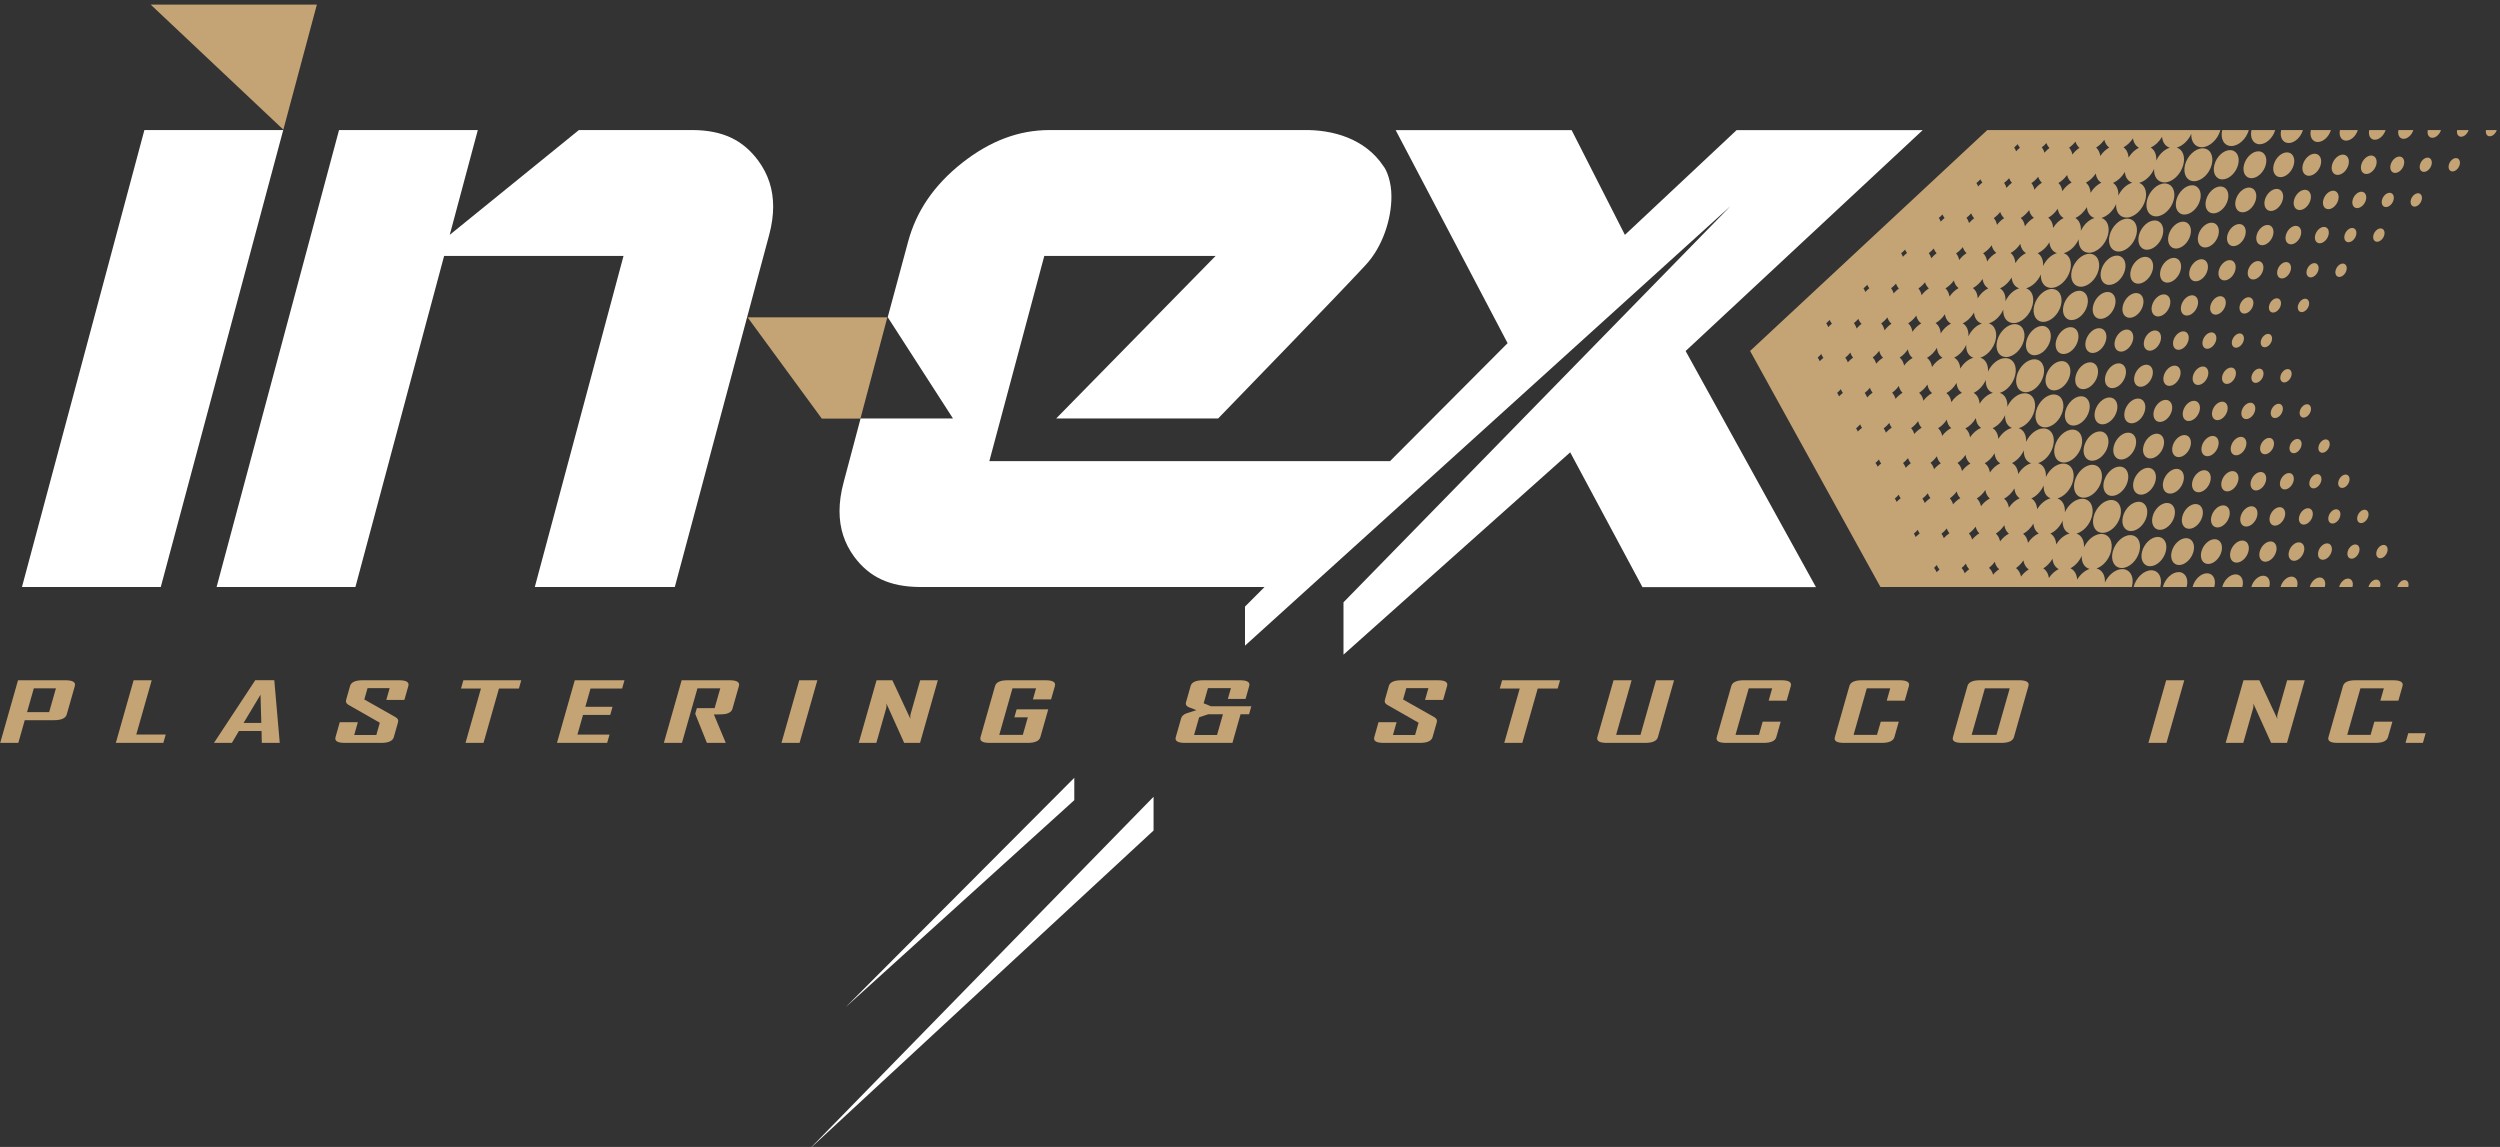 <?xml version="1.0" encoding="UTF-8" standalone="no"?>
<svg width="194px" height="89px" viewBox="0 0 194 89" version="1.1" xmlns="http://www.w3.org/2000/svg" xmlns:xlink="http://www.w3.org/1999/xlink">
    <rect x="0" y="0" width="194" height="89" fill="#333333" stroke="none"/>
    <!-- Generator: Sketch 50.2 (55047) - http://www.bohemiancoding.com/sketch -->
    <title>ITEM logo</title>
    <desc>Created with Sketch.</desc>
    <defs></defs>
    <g id="mockups-v1" stroke="none" stroke-width="1" fill="none" fill-rule="evenodd">
        <g id="home-v2" transform="translate(-82, -34)">
            <g id="ITEM-logo" transform="translate(82, 34)">
                <polyline id="Fill-27" fill="#FFFFFF" points="11.205 10.092 1.704 45.552 12.476 45.552 21.978 10.092 11.205 10.092"></polyline>
                <polyline id="Fill-28" fill="#C4A374" points="11.695 0.358 24.589 0.358 21.988 10.061 11.695 0.358"></polyline>
                <path d="M58.838,12.464 C57.651,10.87 56.1,10.113 53.779,10.092 L44.922,10.092 L34.901,18.223 L37.079,10.092 L26.309,10.092 L16.807,45.552 L27.58,45.552 L34.464,19.858 L48.386,19.858 L41.5,45.552 L52.365,45.552 L59.688,18.227 C59.897,17.442 59.998,16.711 59.998,16.033 C59.994,14.685 59.621,13.538 58.838,12.464" id="Fill-29" fill="#FFFFFF"></path>
                <polyline id="Fill-30" fill="#C4A374" points="58.012 24.623 63.771 32.483 66.77 32.483 68.859 24.623 58.012 24.623"></polyline>
                <path d="M121.847,35.1 L127.454,45.56 L140.918,45.56 L130.804,27.239 L149.199,10.1 L134.759,10.1 L126.093,18.226 L121.959,10.1 L108.304,10.1 L116.99,26.629 L107.863,35.786 L76.772,35.786 L81.038,19.858 L94.333,19.858 L81.958,32.475 L94.526,32.475 C95.964,30.984 103.695,23.027 105.962,20.578 C107.292,19.158 107.978,17.001 107.974,15.261 C107.987,14.123 107.594,13.172 107.358,12.899 C105.923,10.733 103.387,10.059 101.18,10.092 L81.429,10.092 C79.079,10.098 76.862,10.91 74.664,12.638 C72.469,14.373 71.107,16.385 70.468,18.757 L68.887,24.613 L73.952,32.474 L66.781,32.474 L65.467,37.419 C65.25,38.225 65.147,38.973 65.147,39.669 C65.151,41.017 65.522,42.153 66.289,43.207 C67.458,44.777 69.016,45.532 71.378,45.552 L98.127,45.552 L96.612,47.072 L96.612,50.102 L134.285,15.994 L104.255,46.739 L104.255,50.8 L121.847,35.1" id="Fill-31" fill="#FFFFFF"></path>
                <path d="M3.814,55.261 L4.34,53.413 L2.625,53.413 L2.099,55.261 L3.814,55.261 Z M5.181,55.434 C5.095,55.736 4.766,55.886 4.195,55.886 L1.921,55.886 L1.422,57.648 L0.016,57.648 L1.398,52.788 L5.076,52.788 C5.647,52.788 5.891,52.937 5.807,53.236 L5.181,55.434 Z" id="Fill-32" fill="#C4A374"></path>
                <polyline id="Fill-33" fill="#C4A374" points="12.676 57.648 8.988 57.648 10.368 52.788 11.773 52.788 10.575 56.998 12.86 56.998 12.676 57.648"></polyline>
                <path d="M20.277,56.1 L20.216,53.909 L18.902,56.1 L20.277,56.1 Z M21.708,57.648 L20.316,57.648 L20.295,56.725 L18.539,56.725 L17.995,57.648 L16.61,57.648 L16.613,57.634 L19.81,52.781 L21.285,52.781 L21.708,57.648 Z" id="Fill-34" fill="#C4A374"></path>
                <path d="M30.559,57.203 C30.474,57.498 30.149,57.648 29.581,57.648 L26.756,57.648 C26.192,57.648 25.951,57.498 26.036,57.203 L26.365,56.044 L27.768,56.044 L27.487,57.035 L29.203,57.035 L29.473,56.083 L27.052,54.703 C26.877,54.603 26.812,54.473 26.857,54.315 L27.164,53.236 C27.249,52.937 27.573,52.788 28.137,52.788 L30.963,52.788 C31.53,52.788 31.773,52.935 31.689,53.229 L31.379,54.315 L29.976,54.315 L30.236,53.4 L28.522,53.4 L28.27,54.279 L30.694,55.651 C30.87,55.749 30.935,55.88 30.888,56.044 L30.559,57.203" id="Fill-35" fill="#C4A374"></path>
                <polyline id="Fill-36" fill="#C4A374" points="40.267 53.431 38.719 53.431 37.521 57.648 36.123 57.648 37.321 53.431 35.773 53.431 35.957 52.788 40.45 52.788 40.267 53.431"></polyline>
                <polyline id="Fill-37" fill="#C4A374" points="47.115 57.648 43.221 57.648 44.602 52.788 48.46 52.788 48.277 53.431 45.824 53.431 45.421 54.85 47.532 54.85 47.352 55.48 45.242 55.48 44.808 57.004 47.298 57.004 47.115 57.648"></polyline>
                <path d="M56.32,57.648 L54.856,57.648 L53.949,55.392 L54.074,54.952 L55.455,54.952 L55.893,53.413 L54.123,53.413 L52.92,57.648 L51.515,57.648 L52.896,52.788 L56.622,52.788 C57.184,52.788 57.424,52.937 57.34,53.236 L56.838,55.002 C56.778,55.207 56.607,55.339 56.324,55.399 C56.17,55.43 55.862,55.445 55.398,55.445 L56.32,57.648" id="Fill-38" fill="#C4A374"></path>
                <polyline id="Fill-39" fill="#C4A374" points="62.046 57.648 60.641 57.648 62.023 52.788 63.427 52.788 62.046 57.648"></polyline>
                <path d="M71.395,57.648 L70.165,57.648 L68.785,54.589 C68.803,54.738 68.797,54.855 68.775,54.94 L68.004,57.648 L66.638,57.648 L68.019,52.788 L69.248,52.788 L70.646,55.783 C70.627,55.635 70.631,55.518 70.656,55.434 L71.407,52.788 L72.776,52.788 L71.395,57.648" id="Fill-40" fill="#C4A374"></path>
                <path d="M80.731,57.203 C80.647,57.498 80.319,57.648 79.746,57.648 L76.794,57.648 C76.239,57.648 76.003,57.498 76.088,57.203 L77.216,53.236 C77.3,52.937 77.626,52.788 78.195,52.788 L81.129,52.788 C81.7,52.788 81.944,52.937 81.86,53.236 L81.564,54.271 L80.154,54.271 L80.398,53.413 L78.568,53.413 L77.543,57.024 L79.372,57.024 L79.759,55.663 L78.715,55.663 L78.89,55.045 L81.345,55.045 L80.731,57.203" id="Fill-41" fill="#C4A374"></path>
                <path d="M94.442,57.035 L94.9,55.427 L93.761,55.427 L93.053,55.663 L92.661,57.035 L94.442,57.035 Z M96.927,55.427 L96.267,55.427 L95.637,57.648 L91.961,57.648 C91.396,57.648 91.155,57.5 91.238,57.209 L91.66,55.729 C91.705,55.571 91.84,55.446 92.066,55.356 C92.324,55.271 92.585,55.193 92.843,55.109 C92.637,55.032 92.432,54.952 92.227,54.87 C92.051,54.782 91.987,54.662 92.029,54.512 L92.394,53.229 C92.478,52.935 92.804,52.788 93.372,52.788 L96.22,52.788 C96.784,52.788 97.024,52.935 96.94,53.229 L96.655,54.238 L95.281,54.238 L95.519,53.4 L93.738,53.4 L93.403,54.575 L93.974,54.807 L97.104,54.807 L96.927,55.427 Z" id="Fill-42" fill="#C4A374"></path>
                <path d="M111.167,57.203 C111.082,57.498 110.757,57.648 110.189,57.648 L107.363,57.648 C106.799,57.648 106.559,57.498 106.644,57.203 L106.972,56.044 L108.376,56.044 L108.094,57.035 L109.811,57.035 L110.081,56.083 L107.66,54.703 C107.485,54.603 107.42,54.473 107.465,54.315 L107.772,53.236 C107.856,52.937 108.181,52.788 108.746,52.788 L111.57,52.788 C112.137,52.788 112.38,52.935 112.296,53.229 L111.987,54.315 L110.583,54.315 L110.844,53.4 L109.129,53.4 L108.878,54.279 L111.301,55.651 C111.477,55.749 111.541,55.88 111.496,56.044 L111.167,57.203" id="Fill-43" fill="#C4A374"></path>
                <polyline id="Fill-44" fill="#C4A374" points="120.876 53.431 119.327 53.431 118.13 57.648 116.731 57.648 117.93 53.431 116.381 53.431 116.565 52.788 121.059 52.788 120.876 53.431"></polyline>
                <path d="M128.653,57.203 C128.571,57.498 128.24,57.648 127.664,57.648 L124.684,57.648 C124.115,57.648 123.872,57.498 123.955,57.203 L125.211,52.788 L126.614,52.788 L125.412,57.024 L127.301,57.024 L128.504,52.788 L129.908,52.788 L128.653,57.203" id="Fill-45" fill="#C4A374"></path>
                <path d="M137.84,57.203 C137.757,57.498 137.429,57.648 136.856,57.648 L133.929,57.648 C133.372,57.648 133.136,57.498 133.221,57.203 L134.35,53.236 C134.435,52.937 134.755,52.788 135.31,52.788 L138.238,52.788 C138.809,52.788 139.053,52.937 138.968,53.236 L138.646,54.372 L137.248,54.372 L137.521,53.413 L135.704,53.413 L134.676,57.024 L136.494,57.024 L136.783,56.001 L138.182,56.001 L137.84,57.203" id="Fill-46" fill="#C4A374"></path>
                <path d="M147.004,57.203 C146.918,57.498 146.59,57.648 146.019,57.648 L143.091,57.648 C142.536,57.648 142.298,57.498 142.384,57.203 L143.512,53.236 C143.596,52.937 143.917,52.788 144.474,52.788 L147.4,52.788 C147.972,52.788 148.215,52.937 148.131,53.236 L147.807,54.372 L146.41,54.372 L146.682,53.413 L144.864,53.413 L143.838,57.024 L145.655,57.024 L145.948,56.001 L147.345,56.001 L147.004,57.203" id="Fill-47" fill="#C4A374"></path>
                <path d="M154.927,57.024 L155.955,53.413 L154.028,53.413 L153.001,57.024 L154.927,57.024 Z M156.28,57.203 C156.194,57.498 155.869,57.648 155.303,57.648 L152.254,57.648 C151.699,57.648 151.463,57.498 151.547,57.203 L152.676,53.236 C152.759,52.937 153.08,52.788 153.637,52.788 L156.683,52.788 C157.25,52.788 157.491,52.937 157.407,53.236 L156.28,57.203 Z" id="Fill-48" fill="#C4A374"></path>
                <polyline id="Fill-49" fill="#C4A374" points="168.12 57.648 166.716 57.648 168.095 52.788 169.5 52.788 168.12 57.648"></polyline>
                <path d="M177.47,57.648 L176.239,57.648 L174.858,54.589 C174.876,54.738 174.872,54.855 174.849,54.94 L174.079,57.648 L172.711,57.648 L174.094,52.788 L175.324,52.788 L176.721,55.783 C176.703,55.635 176.705,55.518 176.731,55.434 L177.483,52.788 L178.85,52.788 L177.47,57.648" id="Fill-50" fill="#C4A374"></path>
                <path d="M185.306,57.203 C185.223,57.498 184.897,57.648 184.323,57.648 L181.396,57.648 C180.84,57.648 180.605,57.498 180.688,57.203 L181.816,53.236 C181.9,52.937 182.221,52.788 182.777,52.788 L185.705,52.788 C186.276,52.788 186.52,52.937 186.436,53.236 L186.114,54.372 L184.715,54.372 L184.987,53.413 L183.17,53.413 L182.145,57.024 L183.96,57.024 L184.25,56.001 L185.65,56.001 L185.306,57.203" id="Fill-51" fill="#C4A374"></path>
                <polyline id="Fill-52" fill="#C4A374" points="188.019 57.648 186.667 57.648 186.882 56.897 188.229 56.897 188.019 57.648"></polyline>
                <polyline id="Fill-53" fill="#FFFFFF" points="89.516 61.829 62.799 89.183 89.516 64.447 89.516 61.829"></polyline>
                <polyline id="Fill-54" fill="#FFFFFF" points="83.365 60.358 65.615 78.163 83.365 62.093 83.365 60.358"></polyline>
                <path d="M160.673,25.386 C160.207,25.386 159.709,25.853 159.557,26.43 C159.408,27.005 159.667,27.473 160.132,27.473 C160.599,27.473 161.1,27.005 161.248,26.43 C161.398,25.853 161.141,25.386 160.673,25.386" id="Fill-55" fill="#C4A374"></path>
                <path d="M161.078,29.157 C160.927,29.734 161.185,30.201 161.651,30.201 C162.118,30.201 162.619,29.734 162.768,29.157 C162.917,28.582 162.661,28.114 162.194,28.114 C161.726,28.114 161.226,28.582 161.078,29.157" id="Fill-56" fill="#C4A374"></path>
                <path d="M164.269,31.886 C164.418,31.31 164.161,30.842 163.695,30.842 C163.227,30.842 162.727,31.31 162.578,31.886 C162.427,32.463 162.686,32.93 163.151,32.93 C163.619,32.93 164.12,32.463 164.269,31.886" id="Fill-57" fill="#C4A374"></path>
                <path d="M164.607,35.659 C165.072,35.659 165.573,35.192 165.722,34.616 C165.871,34.04 165.615,33.572 165.147,33.572 C164.681,33.572 164.181,34.04 164.032,34.616 C163.882,35.192 164.139,35.659 164.607,35.659" id="Fill-58" fill="#C4A374"></path>
                <path d="M167.261,37.345 C167.41,36.769 167.153,36.301 166.686,36.301 C166.219,36.301 165.721,36.769 165.568,37.345 C165.421,37.921 165.679,38.388 166.145,38.388 C166.612,38.388 167.11,37.921 167.261,37.345" id="Fill-59" fill="#C4A374"></path>
                <path d="M167.617,41.117 C168.084,41.117 168.583,40.651 168.734,40.074 C168.884,39.496 168.627,39.029 168.16,39.029 C167.692,39.029 167.193,39.496 167.043,40.074 C166.894,40.651 167.15,41.117 167.617,41.117" id="Fill-60" fill="#C4A374"></path>
                <path d="M170.214,42.801 C170.364,42.226 170.108,41.759 169.642,41.759 C169.173,41.759 168.674,42.226 168.524,42.801 C168.374,43.379 168.631,43.846 169.098,43.846 C169.565,43.846 170.064,43.379 170.214,42.801" id="Fill-61" fill="#C4A374"></path>
                <path d="M163.55,22.656 C163.082,22.656 162.585,23.125 162.434,23.7 C162.283,24.277 162.542,24.745 163.008,24.745 C163.474,24.745 163.975,24.277 164.124,23.7 C164.275,23.125 164.017,22.656 163.55,22.656" id="Fill-62" fill="#C4A374"></path>
                <path d="M166.468,19.928 C166.001,19.928 165.503,20.397 165.352,20.972 C165.201,21.548 165.46,22.015 165.927,22.015 C166.394,22.015 166.892,21.548 167.043,20.972 C167.191,20.397 166.936,19.928 166.468,19.928" id="Fill-63" fill="#C4A374"></path>
                <path d="M169.402,17.2 C168.935,17.2 168.435,17.667 168.285,18.242 C168.135,18.819 168.392,19.287 168.858,19.287 C169.324,19.287 169.825,18.819 169.974,18.242 C170.125,17.667 169.869,17.2 169.402,17.2" id="Fill-64" fill="#C4A374"></path>
                <path d="M172.304,14.47 C171.837,14.47 171.339,14.938 171.19,15.514 C171.039,16.09 171.297,16.557 171.763,16.557 C172.23,16.557 172.73,16.09 172.879,15.514 C173.029,14.938 172.773,14.47 172.304,14.47" id="Fill-65" fill="#C4A374"></path>
                <path d="M175.254,11.741 C174.786,11.741 174.286,12.208 174.136,12.785 C173.986,13.362 174.244,13.829 174.711,13.829 C175.178,13.829 175.677,13.362 175.825,12.785 C175.977,12.208 175.719,11.741 175.254,11.741" id="Fill-66" fill="#C4A374"></path>
                <path d="M157.257,26.43 C157.093,27.058 157.373,27.567 157.881,27.567 C158.392,27.567 158.934,27.058 159.098,26.43 C159.262,25.801 158.982,25.292 158.47,25.292 C157.964,25.292 157.421,25.801 157.257,26.43" id="Fill-67" fill="#C4A374"></path>
                <path d="M159.992,28.021 C159.483,28.021 158.94,28.531 158.776,29.157 C158.612,29.786 158.893,30.295 159.402,30.295 C159.91,30.295 160.454,29.786 160.617,29.157 C160.781,28.531 160.502,28.021 159.992,28.021" id="Fill-68" fill="#C4A374"></path>
                <path d="M160.277,31.886 C160.114,32.515 160.394,33.024 160.903,33.024 C161.411,33.024 161.954,32.515 162.118,31.886 C162.282,31.259 162.002,30.75 161.495,30.75 C160.987,30.75 160.442,31.259 160.277,31.886" id="Fill-69" fill="#C4A374"></path>
                <path d="M161.731,34.616 C161.568,35.244 161.847,35.753 162.356,35.753 C162.865,35.753 163.409,35.244 163.572,34.616 C163.736,33.988 163.457,33.478 162.946,33.478 C162.437,33.478 161.893,33.988 161.731,34.616" id="Fill-70" fill="#C4A374"></path>
                <path d="M165.11,37.345 C165.273,36.717 164.993,36.207 164.485,36.207 C163.977,36.207 163.433,36.717 163.268,37.345 C163.106,37.972 163.386,38.481 163.895,38.481 C164.403,38.481 164.948,37.972 165.11,37.345" id="Fill-71" fill="#C4A374"></path>
                <path d="M166.584,40.074 C166.747,39.446 166.465,38.936 165.959,38.936 C165.449,38.936 164.905,39.446 164.742,40.074 C164.578,40.701 164.859,41.211 165.366,41.211 C165.876,41.211 166.42,40.701 166.584,40.074" id="Fill-72" fill="#C4A374"></path>
                <path d="M168.064,42.801 C168.228,42.174 167.949,41.665 167.441,41.665 C166.931,41.665 166.386,42.174 166.224,42.801 C166.06,43.431 166.341,43.939 166.85,43.939 C167.358,43.939 167.903,43.431 168.064,42.801" id="Fill-73" fill="#C4A374"></path>
                <path d="M160.133,23.7 C159.97,24.33 160.248,24.838 160.758,24.838 C161.266,24.838 161.811,24.33 161.974,23.7 C162.138,23.072 161.857,22.563 161.347,22.563 C160.841,22.563 160.296,23.072 160.133,23.7" id="Fill-74" fill="#C4A374"></path>
                <path d="M163.051,20.972 C162.888,21.6 163.169,22.109 163.676,22.109 C164.185,22.109 164.73,21.6 164.894,20.972 C165.056,20.343 164.776,19.834 164.266,19.834 C163.759,19.834 163.213,20.343 163.051,20.972" id="Fill-75" fill="#C4A374"></path>
                <path d="M165.983,18.242 C165.821,18.871 166.101,19.38 166.609,19.38 C167.116,19.38 167.663,18.871 167.825,18.242 C167.987,17.617 167.71,17.106 167.2,17.106 C166.692,17.106 166.148,17.617 165.983,18.242" id="Fill-76" fill="#C4A374"></path>
                <path d="M168.888,15.514 C168.724,16.143 169.005,16.651 169.515,16.651 C170.023,16.651 170.566,16.143 170.73,15.514 C170.892,14.887 170.613,14.377 170.106,14.377 C169.596,14.377 169.051,14.887 168.888,15.514" id="Fill-77" fill="#C4A374"></path>
                <path d="M171.836,12.785 C171.671,13.413 171.951,13.922 172.46,13.922 C172.97,13.922 173.513,13.413 173.677,12.785 C173.84,12.157 173.56,11.648 173.051,11.648 C172.542,11.648 171.999,12.157 171.836,12.785" id="Fill-78" fill="#C4A374"></path>
                <path d="M154.982,26.43 C154.797,27.135 155.111,27.706 155.684,27.706 C156.254,27.706 156.867,27.135 157.051,26.43 C157.233,25.725 156.919,25.152 156.348,25.152 C155.777,25.152 155.164,25.725 154.982,26.43" id="Fill-79" fill="#C4A374"></path>
                <path d="M156.502,29.157 C156.318,29.863 156.633,30.435 157.205,30.435 C157.777,30.435 158.386,29.863 158.57,29.157 C158.753,28.453 158.439,27.881 157.868,27.881 C157.297,27.881 156.686,28.453 156.502,29.157" id="Fill-80" fill="#C4A374"></path>
                <path d="M158.705,33.163 C159.276,33.163 159.887,32.594 160.069,31.886 C160.253,31.182 159.939,30.611 159.367,30.611 C158.797,30.611 158.186,31.182 158.003,31.886 C157.82,32.594 158.134,33.163 158.705,33.163" id="Fill-81" fill="#C4A374"></path>
                <path d="M160.159,35.892 C160.73,35.892 161.34,35.321 161.524,34.616 C161.707,33.91 161.394,33.338 160.823,33.338 C160.249,33.338 159.64,33.91 159.454,34.616 C159.274,35.321 159.588,35.892 160.159,35.892" id="Fill-82" fill="#C4A374"></path>
                <path d="M161.696,38.621 C162.269,38.621 162.879,38.051 163.062,37.345 C163.246,36.64 162.931,36.068 162.361,36.068 C161.789,36.068 161.177,36.64 160.994,37.345 C160.811,38.051 161.125,38.621 161.696,38.621" id="Fill-83" fill="#C4A374"></path>
                <path d="M163.17,41.35 C163.74,41.35 164.352,40.779 164.534,40.074 C164.718,39.369 164.403,38.797 163.834,38.797 C163.262,38.797 162.652,39.369 162.468,40.074 C162.284,40.779 162.599,41.35 163.17,41.35" id="Fill-84" fill="#C4A374"></path>
                <path d="M164.651,44.078 C165.223,44.078 165.834,43.507 166.015,42.801 C166.201,42.097 165.886,41.524 165.314,41.524 C164.743,41.524 164.134,42.097 163.949,42.801 C163.766,43.507 164.08,44.078 164.651,44.078" id="Fill-85" fill="#C4A374"></path>
                <path d="M157.858,23.7 C157.675,24.407 157.989,24.977 158.561,24.977 C159.131,24.977 159.743,24.407 159.926,23.7 C160.109,22.995 159.795,22.423 159.224,22.423 C158.653,22.423 158.041,22.995 157.858,23.7" id="Fill-86" fill="#C4A374"></path>
                <path d="M160.777,20.972 C160.593,21.677 160.908,22.249 161.478,22.249 C162.049,22.249 162.662,21.677 162.846,20.972 C163.027,20.267 162.715,19.694 162.142,19.694 C161.57,19.694 160.96,20.267 160.777,20.972" id="Fill-87" fill="#C4A374"></path>
                <path d="M163.709,18.242 C163.527,18.949 163.841,19.519 164.412,19.519 C164.982,19.519 165.593,18.949 165.777,18.242 C165.961,17.538 165.647,16.967 165.075,16.967 C164.504,16.967 163.892,17.538 163.709,18.242" id="Fill-88" fill="#C4A374"></path>
                <path d="M166.615,15.514 C166.43,16.219 166.745,16.791 167.316,16.791 C167.888,16.791 168.497,16.219 168.681,15.514 C168.865,14.809 168.549,14.236 167.98,14.236 C167.408,14.236 166.797,14.809 166.615,15.514" id="Fill-89" fill="#C4A374"></path>
                <path d="M169.56,12.785 C169.377,13.49 169.692,14.062 170.263,14.062 C170.834,14.062 171.445,13.49 171.629,12.785 C171.811,12.08 171.499,11.509 170.926,11.509 C170.354,11.509 169.743,12.08 169.56,12.785" id="Fill-90" fill="#C4A374"></path>
                <path d="M169.052,27.147 C169.372,27.147 169.717,26.826 169.818,26.43 C169.922,26.034 169.745,25.713 169.425,25.713 C169.103,25.713 168.76,26.034 168.654,26.43 C168.554,26.826 168.731,27.147 169.052,27.147" id="Fill-91" fill="#C4A374"></path>
                <path d="M167.665,26.43 C167.778,25.994 167.583,25.642 167.231,25.642 C166.88,25.642 166.501,25.994 166.389,26.43 C166.277,26.864 166.471,27.216 166.821,27.216 C167.173,27.216 167.552,26.864 167.665,26.43" id="Fill-92" fill="#C4A374"></path>
                <path d="M165.509,26.43 C165.631,25.956 165.421,25.572 165.038,25.572 C164.654,25.572 164.245,25.956 164.121,26.43 C163.998,26.902 164.208,27.287 164.593,27.287 C164.976,27.287 165.386,26.902 165.509,26.43" id="Fill-93" fill="#C4A374"></path>
                <path d="M171.965,26.43 C172.056,26.078 171.897,25.793 171.614,25.793 C171.33,25.793 171.025,26.078 170.935,26.43 C170.843,26.78 171,27.066 171.285,27.066 C171.566,27.066 171.873,26.78 171.965,26.43" id="Fill-94" fill="#C4A374"></path>
                <path d="M174.108,26.43 C174.189,26.123 174.052,25.875 173.804,25.875 C173.557,25.875 173.291,26.123 173.211,26.43 C173.132,26.735 173.269,26.983 173.516,26.983 C173.763,26.983 174.028,26.735 174.108,26.43" id="Fill-95" fill="#C4A374"></path>
                <path d="M171.339,29.157 C171.442,28.763 171.264,28.44 170.944,28.44 C170.624,28.44 170.281,28.763 170.177,29.157 C170.073,29.553 170.249,29.875 170.572,29.875 C170.892,29.875 171.234,29.553 171.339,29.157" id="Fill-96" fill="#C4A374"></path>
                <path d="M169.183,29.157 C169.297,28.724 169.103,28.372 168.75,28.372 C168.398,28.372 168.021,28.724 167.909,29.157 C167.795,29.592 167.989,29.945 168.341,29.945 C168.694,29.945 169.071,29.592 169.183,29.157" id="Fill-97" fill="#C4A374"></path>
                <path d="M166.113,30.015 C166.495,30.015 166.905,29.632 167.028,29.157 C167.15,28.685 166.94,28.301 166.557,28.301 C166.176,28.301 165.763,28.685 165.641,29.157 C165.517,29.632 165.729,30.015 166.113,30.015" id="Fill-98" fill="#C4A374"></path>
                <path d="M172.805,29.794 C173.087,29.794 173.393,29.509 173.483,29.157 C173.576,28.807 173.419,28.522 173.135,28.522 C172.85,28.522 172.546,28.807 172.453,29.157 C172.362,29.509 172.521,29.794 172.805,29.794" id="Fill-99" fill="#C4A374"></path>
                <path d="M175.036,29.712 C175.285,29.712 175.549,29.463 175.627,29.157 C175.707,28.853 175.572,28.604 175.324,28.604 C175.075,28.604 174.81,28.853 174.731,29.157 C174.653,29.463 174.788,29.712 175.036,29.712" id="Fill-100" fill="#C4A374"></path>
                <path d="M172.84,31.886 C172.941,31.491 172.764,31.169 172.444,31.169 C172.124,31.169 171.781,31.491 171.678,31.886 C171.574,32.284 171.749,32.604 172.073,32.604 C172.392,32.604 172.735,32.284 172.84,31.886" id="Fill-101" fill="#C4A374"></path>
                <path d="M170.686,31.886 C170.798,31.452 170.602,31.1 170.252,31.1 C169.899,31.1 169.524,31.452 169.411,31.886 C169.297,32.321 169.49,32.673 169.841,32.673 C170.193,32.673 170.572,32.321 170.686,31.886" id="Fill-102" fill="#C4A374"></path>
                <path d="M168.529,31.886 C168.652,31.415 168.441,31.029 168.059,31.029 C167.674,31.029 167.264,31.415 167.141,31.886 C167.019,32.36 167.23,32.744 167.614,32.744 C167.996,32.744 168.408,32.36 168.529,31.886" id="Fill-103" fill="#C4A374"></path>
                <path d="M174.986,31.886 C175.075,31.536 174.92,31.25 174.634,31.25 C174.351,31.25 174.047,31.536 173.955,31.886 C173.863,32.237 174.021,32.523 174.304,32.523 C174.589,32.523 174.893,32.237 174.986,31.886" id="Fill-104" fill="#C4A374"></path>
                <path d="M177.128,31.886 C177.208,31.581 177.071,31.333 176.826,31.333 C176.577,31.333 176.312,31.581 176.233,31.886 C176.153,32.194 176.289,32.441 176.536,32.441 C176.786,32.441 177.05,32.194 177.128,31.886" id="Fill-105" fill="#C4A374"></path>
                <path d="M174.291,34.616 C174.396,34.22 174.219,33.899 173.897,33.899 C173.578,33.899 173.234,34.22 173.131,34.616 C173.028,35.012 173.206,35.332 173.526,35.332 C173.845,35.332 174.189,35.012 174.291,34.616" id="Fill-106" fill="#C4A374"></path>
                <path d="M172.136,34.616 C172.251,34.181 172.057,33.828 171.706,33.828 C171.354,33.828 170.975,34.181 170.862,34.616 C170.75,35.05 170.944,35.403 171.295,35.403 C171.649,35.403 172.022,35.05 172.136,34.616" id="Fill-107" fill="#C4A374"></path>
                <path d="M169.067,35.472 C169.449,35.472 169.859,35.09 169.983,34.616 C170.106,34.143 169.894,33.758 169.511,33.758 C169.128,33.758 168.718,34.143 168.594,34.616 C168.473,35.09 168.682,35.472 169.067,35.472" id="Fill-108" fill="#C4A374"></path>
                <path d="M176.437,34.616 C176.529,34.265 176.372,33.98 176.088,33.98 C175.805,33.98 175.499,34.265 175.408,34.616 C175.316,34.967 175.474,35.251 175.758,35.251 C176.042,35.251 176.347,34.967 176.437,34.616" id="Fill-109" fill="#C4A374"></path>
                <path d="M178.583,34.616 C178.663,34.309 178.525,34.062 178.279,34.062 C178.032,34.062 177.765,34.309 177.685,34.616 C177.606,34.922 177.742,35.17 177.992,35.17 C178.238,35.17 178.503,34.922 178.583,34.616" id="Fill-110" fill="#C4A374"></path>
                <path d="M175.065,38.061 C175.384,38.061 175.729,37.741 175.831,37.345 C175.934,36.95 175.758,36.627 175.437,36.627 C175.117,36.627 174.772,36.95 174.669,37.345 C174.568,37.741 174.745,38.061 175.065,38.061" id="Fill-111" fill="#C4A374"></path>
                <path d="M172.834,38.132 C173.187,38.132 173.562,37.779 173.676,37.345 C173.789,36.91 173.597,36.557 173.243,36.557 C172.891,36.557 172.514,36.91 172.401,37.345 C172.288,37.779 172.482,38.132 172.834,38.132" id="Fill-112" fill="#C4A374"></path>
                <path d="M171.521,37.345 C171.644,36.872 171.433,36.487 171.05,36.487 C170.668,36.487 170.256,36.872 170.134,37.345 C170.011,37.818 170.221,38.202 170.605,38.202 C170.989,38.202 171.398,37.818 171.521,37.345" id="Fill-113" fill="#C4A374"></path>
                <path d="M177.297,37.981 C177.581,37.981 177.886,37.695 177.976,37.345 C178.067,36.994 177.912,36.708 177.628,36.708 C177.343,36.708 177.038,36.994 176.947,37.345 C176.855,37.695 177.012,37.981 177.297,37.981" id="Fill-114" fill="#C4A374"></path>
                <path d="M179.527,37.898 C179.778,37.898 180.042,37.65 180.123,37.345 C180.201,37.038 180.065,36.791 179.818,36.791 C179.568,36.791 179.304,37.038 179.225,37.345 C179.145,37.65 179.281,37.898 179.527,37.898" id="Fill-115" fill="#C4A374"></path>
                <path d="M177.304,40.074 C177.406,39.677 177.231,39.355 176.908,39.355 C176.589,39.355 176.245,39.677 176.142,40.074 C176.04,40.47 176.216,40.79 176.536,40.79 C176.856,40.79 177.2,40.47 177.304,40.074" id="Fill-116" fill="#C4A374"></path>
                <path d="M175.149,40.074 C175.262,39.637 175.068,39.286 174.716,39.286 C174.364,39.286 173.987,39.637 173.873,40.074 C173.762,40.508 173.955,40.86 174.306,40.86 C174.659,40.86 175.036,40.508 175.149,40.074" id="Fill-117" fill="#C4A374"></path>
                <path d="M172.994,40.074 C173.116,39.599 172.906,39.216 172.523,39.216 C172.141,39.216 171.729,39.599 171.607,40.074 C171.484,40.547 171.693,40.931 172.077,40.931 C172.462,40.931 172.873,40.547 172.994,40.074" id="Fill-118" fill="#C4A374"></path>
                <path d="M179.449,40.074 C179.54,39.722 179.384,39.438 179.1,39.438 C178.814,39.438 178.511,39.722 178.419,40.074 C178.327,40.424 178.485,40.709 178.769,40.709 C179.055,40.709 179.358,40.424 179.449,40.074" id="Fill-119" fill="#C4A374"></path>
                <path d="M181.593,40.074 C181.674,39.767 181.537,39.519 181.289,39.519 C181.042,39.519 180.776,39.767 180.696,40.074 C180.618,40.38 180.754,40.627 181.001,40.627 C181.249,40.627 181.516,40.38 181.593,40.074" id="Fill-120" fill="#C4A374"></path>
                <path d="M178.785,42.801 C178.89,42.406 178.713,42.085 178.389,42.085 C178.072,42.085 177.726,42.406 177.624,42.801 C177.52,43.198 177.698,43.52 178.019,43.52 C178.338,43.52 178.682,43.198 178.785,42.801" id="Fill-121" fill="#C4A374"></path>
                <path d="M176.63,42.801 C176.744,42.368 176.55,42.015 176.198,42.015 C175.845,42.015 175.47,42.368 175.356,42.801 C175.243,43.236 175.437,43.59 175.789,43.59 C176.141,43.59 176.517,43.236 176.63,42.801" id="Fill-122" fill="#C4A374"></path>
                <path d="M174.476,42.801 C174.6,42.329 174.388,41.945 174.004,41.945 C173.622,41.945 173.211,42.329 173.087,42.801 C172.967,43.276 173.176,43.66 173.56,43.66 C173.941,43.66 174.355,43.276 174.476,42.801" id="Fill-123" fill="#C4A374"></path>
                <path d="M180.93,42.801 C181.022,42.451 180.866,42.166 180.58,42.166 C180.296,42.166 179.994,42.451 179.902,42.801 C179.812,43.152 179.967,43.438 180.25,43.438 C180.536,43.438 180.839,43.152 180.93,42.801" id="Fill-124" fill="#C4A374"></path>
                <path d="M182.484,43.356 C182.731,43.356 182.996,43.107 183.076,42.801 C183.155,42.496 183.018,42.249 182.771,42.249 C182.524,42.249 182.259,42.496 182.179,42.801 C182.1,43.107 182.233,43.356 182.484,43.356" id="Fill-125" fill="#C4A374"></path>
                <path d="M172.694,23.7 C172.797,23.304 172.62,22.984 172.3,22.984 C171.979,22.984 171.636,23.304 171.535,23.7 C171.431,24.098 171.608,24.418 171.928,24.418 C172.248,24.418 172.592,24.098 172.694,23.7" id="Fill-126" fill="#C4A374"></path>
                <path d="M170.539,23.7 C170.653,23.267 170.459,22.914 170.107,22.914 C169.755,22.914 169.377,23.267 169.266,23.7 C169.152,24.136 169.347,24.488 169.699,24.488 C170.051,24.488 170.427,24.136 170.539,23.7" id="Fill-127" fill="#C4A374"></path>
                <path d="M168.385,23.7 C168.508,23.228 168.297,22.843 167.914,22.843 C167.53,22.843 167.12,23.228 166.997,23.7 C166.873,24.174 167.086,24.557 167.468,24.557 C167.852,24.557 168.262,24.174 168.385,23.7" id="Fill-128" fill="#C4A374"></path>
                <path d="M174.839,23.7 C174.931,23.349 174.773,23.065 174.49,23.065 C174.207,23.065 173.901,23.349 173.809,23.7 C173.719,24.051 173.877,24.335 174.16,24.335 C174.442,24.335 174.749,24.051 174.839,23.7" id="Fill-129" fill="#C4A374"></path>
                <path d="M176.984,23.7 C177.065,23.394 176.929,23.146 176.68,23.146 C176.435,23.146 176.167,23.394 176.088,23.7 C176.007,24.006 176.145,24.255 176.392,24.255 C176.639,24.255 176.905,24.006 176.984,23.7" id="Fill-130" fill="#C4A374"></path>
                <path d="M174.452,20.972 C174.348,21.368 174.526,21.689 174.845,21.689 C175.166,21.689 175.511,21.368 175.613,20.972 C175.717,20.575 175.539,20.256 175.219,20.256 C174.898,20.256 174.554,20.575 174.452,20.972" id="Fill-131" fill="#C4A374"></path>
                <path d="M172.183,20.972 C172.072,21.406 172.265,21.759 172.617,21.759 C172.97,21.759 173.345,21.406 173.457,20.972 C173.571,20.537 173.376,20.185 173.025,20.185 C172.673,20.185 172.296,20.537 172.183,20.972" id="Fill-132" fill="#C4A374"></path>
                <path d="M169.914,20.972 C169.793,21.446 170.003,21.829 170.387,21.829 C170.77,21.829 171.181,21.446 171.303,20.972 C171.427,20.498 171.215,20.115 170.834,20.115 C170.448,20.115 170.039,20.498 169.914,20.972" id="Fill-133" fill="#C4A374"></path>
                <path d="M176.73,20.972 C176.639,21.323 176.795,21.608 177.078,21.608 C177.362,21.608 177.667,21.323 177.758,20.972 C177.849,20.621 177.693,20.336 177.408,20.336 C177.125,20.336 176.819,20.621 176.73,20.972" id="Fill-134" fill="#C4A374"></path>
                <path d="M179.006,20.972 C178.925,21.279 179.064,21.526 179.311,21.526 C179.56,21.526 179.823,21.279 179.904,20.972 C179.982,20.666 179.846,20.418 179.597,20.418 C179.351,20.418 179.086,20.666 179.006,20.972" id="Fill-135" fill="#C4A374"></path>
                <path d="M177.385,18.242 C177.28,18.639 177.458,18.96 177.779,18.96 C178.099,18.96 178.442,18.639 178.545,18.242 C178.649,17.846 178.473,17.525 178.15,17.525 C177.83,17.525 177.487,17.846 177.385,18.242" id="Fill-136" fill="#C4A374"></path>
                <path d="M175.117,18.242 C175.004,18.677 175.197,19.029 175.549,19.029 C175.901,19.029 176.278,18.677 176.391,18.242 C176.504,17.809 176.31,17.456 175.959,17.456 C175.606,17.456 175.231,17.809 175.117,18.242" id="Fill-137" fill="#C4A374"></path>
                <path d="M174.235,18.242 C174.36,17.77 174.15,17.385 173.766,17.385 C173.382,17.385 172.972,17.77 172.848,18.242 C172.725,18.716 172.937,19.1 173.32,19.1 C173.704,19.1 174.114,18.716 174.235,18.242" id="Fill-138" fill="#C4A374"></path>
                <path d="M180.691,18.242 C180.782,17.893 180.627,17.607 180.34,17.607 C180.057,17.607 179.752,17.893 179.661,18.242 C179.569,18.593 179.726,18.879 180.011,18.879 C180.295,18.879 180.6,18.593 180.691,18.242" id="Fill-139" fill="#C4A374"></path>
                <path d="M182.244,18.797 C182.491,18.797 182.757,18.548 182.835,18.242 C182.915,17.937 182.779,17.689 182.53,17.689 C182.284,17.689 182.02,17.937 181.94,18.242 C181.861,18.548 181.995,18.797 182.244,18.797" id="Fill-140" fill="#C4A374"></path>
                <path d="M180.289,15.514 C180.186,15.911 180.362,16.232 180.684,16.232 C181.004,16.232 181.347,15.911 181.448,15.514 C181.553,15.118 181.375,14.798 181.054,14.798 C180.735,14.798 180.392,15.118 180.289,15.514" id="Fill-141" fill="#C4A374"></path>
                <path d="M178.864,14.727 C178.511,14.727 178.134,15.08 178.02,15.514 C177.907,15.948 178.101,16.301 178.453,16.301 C178.807,16.301 179.182,15.948 179.295,15.514 C179.409,15.08 179.215,14.727 178.864,14.727" id="Fill-142" fill="#C4A374"></path>
                <path d="M176.669,14.657 C176.287,14.657 175.876,15.041 175.752,15.514 C175.629,15.988 175.84,16.372 176.225,16.372 C176.606,16.372 177.018,15.988 177.139,15.514 C177.263,15.041 177.053,14.657 176.669,14.657" id="Fill-143" fill="#C4A374"></path>
                <path d="M182.566,15.514 C182.473,15.865 182.632,16.15 182.915,16.15 C183.2,16.15 183.504,15.865 183.596,15.514 C183.688,15.163 183.531,14.878 183.246,14.878 C182.962,14.878 182.656,15.163 182.566,15.514" id="Fill-144" fill="#C4A374"></path>
                <path d="M185.739,15.514 C185.82,15.208 185.683,14.96 185.434,14.96 C185.188,14.96 184.922,15.208 184.844,15.514 C184.765,15.819 184.899,16.069 185.15,16.069 C185.397,16.069 185.662,15.819 185.739,15.514" id="Fill-145" fill="#C4A374"></path>
                <path d="M183.235,12.785 C183.132,13.181 183.309,13.502 183.63,13.502 C183.951,13.502 184.293,13.181 184.399,12.785 C184.501,12.389 184.323,12.068 184.001,12.068 C183.68,12.068 183.34,12.389 183.235,12.785" id="Fill-146" fill="#C4A374"></path>
                <path d="M180.968,12.785 C180.855,13.221 181.049,13.573 181.401,13.573 C181.751,13.573 182.13,13.221 182.242,12.785 C182.355,12.35 182.16,11.998 181.809,11.998 C181.457,11.998 181.08,12.35 180.968,12.785" id="Fill-147" fill="#C4A374"></path>
                <path d="M178.7,12.785 C178.576,13.258 178.788,13.642 179.171,13.642 C179.554,13.642 179.964,13.258 180.088,12.785 C180.21,12.312 180,11.929 179.616,11.929 C179.233,11.929 178.822,12.312 178.7,12.785" id="Fill-148" fill="#C4A374"></path>
                <path d="M186.542,12.785 C186.634,12.434 186.477,12.149 186.193,12.149 C185.908,12.149 185.604,12.434 185.512,12.785 C185.422,13.137 185.579,13.42 185.864,13.42 C186.147,13.42 186.452,13.137 186.542,12.785" id="Fill-149" fill="#C4A374"></path>
                <path d="M188.382,12.232 C188.134,12.232 187.869,12.479 187.79,12.785 C187.711,13.092 187.846,13.339 188.095,13.339 C188.343,13.339 188.608,13.092 188.687,12.785 C188.766,12.479 188.63,12.232 188.382,12.232" id="Fill-150" fill="#C4A374"></path>
                <path d="M161.861,26.43 C161.724,26.96 161.96,27.392 162.391,27.392 C162.821,27.392 163.282,26.96 163.419,26.43 C163.559,25.897 163.322,25.466 162.891,25.466 C162.46,25.466 162,25.897 161.861,26.43" id="Fill-151" fill="#C4A374"></path>
                <path d="M163.381,29.157 C163.244,29.69 163.479,30.119 163.911,30.119 C164.342,30.119 164.803,29.69 164.938,29.157 C165.076,28.626 164.84,28.195 164.412,28.195 C163.979,28.195 163.521,28.626 163.381,29.157" id="Fill-152" fill="#C4A374"></path>
                <path d="M166.439,31.886 C166.579,31.355 166.341,30.926 165.911,30.926 C165.48,30.926 165.02,31.355 164.883,31.886 C164.743,32.419 164.98,32.849 165.411,32.849 C165.841,32.849 166.304,32.419 166.439,31.886" id="Fill-153" fill="#C4A374"></path>
                <path d="M166.865,35.577 C167.294,35.577 167.756,35.146 167.893,34.616 C168.031,34.084 167.795,33.654 167.365,33.654 C166.934,33.654 166.474,34.084 166.336,34.616 C166.199,35.146 166.436,35.577 166.865,35.577" id="Fill-154" fill="#C4A374"></path>
                <path d="M169.432,37.345 C169.571,36.815 169.334,36.382 168.904,36.382 C168.474,36.382 168.013,36.815 167.875,37.345 C167.738,37.876 167.975,38.306 168.403,38.306 C168.835,38.306 169.294,37.876 169.432,37.345" id="Fill-155" fill="#C4A374"></path>
                <path d="M169.877,41.035 C170.307,41.035 170.767,40.604 170.905,40.074 C171.045,39.542 170.807,39.111 170.377,39.111 C169.946,39.111 169.484,39.542 169.349,40.074 C169.209,40.604 169.446,41.035 169.877,41.035" id="Fill-156" fill="#C4A374"></path>
                <path d="M172.388,42.801 C172.525,42.27 172.288,41.84 171.857,41.84 C171.427,41.84 170.966,42.27 170.829,42.801 C170.69,43.333 170.927,43.765 171.358,43.765 C171.789,43.765 172.25,43.333 172.388,42.801" id="Fill-157" fill="#C4A374"></path>
                <path d="M164.738,23.7 C164.599,24.233 164.836,24.661 165.267,24.661 C165.697,24.661 166.157,24.233 166.296,23.7 C166.435,23.17 166.198,22.738 165.767,22.738 C165.337,22.738 164.877,23.17 164.738,23.7" id="Fill-158" fill="#C4A374"></path>
                <path d="M167.656,20.972 C167.52,21.504 167.754,21.933 168.185,21.933 C168.616,21.933 169.075,21.504 169.216,20.972 C169.353,20.44 169.116,20.01 168.684,20.01 C168.256,20.01 167.794,20.44 167.656,20.972" id="Fill-159" fill="#C4A374"></path>
                <path d="M171.617,17.28 C171.188,17.28 170.727,17.712 170.589,18.242 C170.451,18.775 170.688,19.205 171.118,19.205 C171.548,19.205 172.008,18.775 172.146,18.242 C172.285,17.712 172.048,17.28 171.617,17.28" id="Fill-160" fill="#C4A374"></path>
                <path d="M173.494,15.514 C173.354,16.046 173.592,16.476 174.023,16.476 C174.452,16.476 174.913,16.046 175.051,15.514 C175.189,14.984 174.952,14.553 174.523,14.553 C174.091,14.553 173.632,14.984 173.494,15.514" id="Fill-161" fill="#C4A374"></path>
                <path d="M176.441,12.785 C176.303,13.316 176.538,13.747 176.968,13.747 C177.4,13.747 177.861,13.316 177.998,12.785 C178.136,12.253 177.9,11.824 177.468,11.824 C177.04,11.824 176.577,12.253 176.441,12.785" id="Fill-162" fill="#C4A374"></path>
                <path d="M176.291,26.43 C176.367,26.142 176.238,25.91 176.006,25.91 C175.775,25.91 175.525,26.142 175.451,26.43 C175.377,26.715 175.505,26.949 175.737,26.949 C175.97,26.949 176.216,26.715 176.291,26.43" id="Fill-163" fill="#C4A374"></path>
                <path d="M177.257,29.677 C177.488,29.677 177.737,29.445 177.811,29.157 C177.886,28.873 177.758,28.639 177.527,28.639 C177.294,28.639 177.045,28.873 176.971,29.157 C176.897,29.445 177.026,29.677 177.257,29.677" id="Fill-164" fill="#C4A374"></path>
                <path d="M179.313,31.886 C179.386,31.6 179.259,31.368 179.027,31.368 C178.795,31.368 178.547,31.6 178.473,31.886 C178.399,32.175 178.525,32.406 178.759,32.406 C178.988,32.406 179.24,32.175 179.313,31.886" id="Fill-165" fill="#C4A374"></path>
                <path d="M180.766,34.616 C180.84,34.329 180.712,34.097 180.48,34.097 C180.248,34.097 180,34.329 179.927,34.616 C179.851,34.903 179.98,35.135 180.21,35.135 C180.444,35.135 180.691,34.903 180.766,34.616" id="Fill-166" fill="#C4A374"></path>
                <path d="M182.303,37.345 C182.38,37.059 182.252,36.826 182.02,36.826 C181.786,36.826 181.538,37.059 181.464,37.345 C181.388,37.632 181.518,37.863 181.749,37.863 C181.983,37.863 182.23,37.632 182.303,37.345" id="Fill-167" fill="#C4A374"></path>
                <path d="M183.777,40.074 C183.853,39.786 183.723,39.554 183.491,39.554 C183.259,39.554 183.011,39.786 182.936,40.074 C182.862,40.36 182.989,40.592 183.222,40.592 C183.454,40.592 183.703,40.36 183.777,40.074" id="Fill-168" fill="#C4A374"></path>
                <path d="M184.703,43.321 C184.937,43.321 185.185,43.089 185.258,42.801 C185.333,42.515 185.206,42.284 184.975,42.284 C184.742,42.284 184.492,42.515 184.419,42.801 C184.343,43.089 184.473,43.321 184.703,43.321" id="Fill-169" fill="#C4A374"></path>
                <path d="M179.168,23.7 C179.242,23.414 179.114,23.18 178.882,23.18 C178.651,23.18 178.403,23.414 178.327,23.7 C178.254,23.988 178.38,24.22 178.613,24.22 C178.846,24.22 179.092,23.988 179.168,23.7" id="Fill-170" fill="#C4A374"></path>
                <path d="M182.086,20.972 C182.16,20.685 182.034,20.453 181.8,20.453 C181.569,20.453 181.321,20.685 181.246,20.972 C181.17,21.258 181.3,21.491 181.53,21.491 C181.765,21.491 182.012,21.258 182.086,20.972" id="Fill-171" fill="#C4A374"></path>
                <path d="M185.02,18.242 C185.095,17.956 184.966,17.724 184.734,17.724 C184.502,17.724 184.253,17.956 184.178,18.242 C184.105,18.53 184.233,18.762 184.464,18.762 C184.695,18.762 184.946,18.53 185.02,18.242" id="Fill-172" fill="#C4A374"></path>
                <path d="M187.923,15.514 C187.997,15.227 187.869,14.996 187.639,14.996 C187.406,14.996 187.156,15.227 187.083,15.514 C187.01,15.8 187.138,16.033 187.368,16.033 C187.6,16.033 187.85,15.8 187.923,15.514" id="Fill-173" fill="#C4A374"></path>
                <path d="M190.586,12.267 C190.353,12.267 190.105,12.499 190.032,12.785 C189.956,13.073 190.084,13.304 190.315,13.304 C190.548,13.304 190.797,13.073 190.871,12.785 C190.945,12.499 190.818,12.267 190.586,12.267" id="Fill-174" fill="#C4A374"></path>
                <path d="M145.803,35.659 C145.849,35.776 145.906,35.877 145.979,35.968 C145.882,36.041 145.79,36.124 145.702,36.215 C145.661,36.107 145.605,36.01 145.537,35.924 C145.631,35.844 145.72,35.756 145.803,35.659 Z M145.827,27.223 C145.877,27.445 145.98,27.628 146.125,27.76 C145.931,27.875 145.748,28.034 145.591,28.224 C145.538,28.029 145.446,27.863 145.321,27.737 C145.507,27.6 145.682,27.424 145.827,27.223 Z M144.893,30.843 C144.848,30.711 144.781,30.594 144.7,30.493 C144.848,30.381 144.983,30.246 145.107,30.092 C145.152,30.24 145.223,30.367 145.312,30.471 C145.164,30.572 145.022,30.699 144.893,30.843 Z M144.898,22.101 C144.941,22.199 144.996,22.287 145.06,22.366 C144.948,22.452 144.844,22.55 144.749,22.658 C144.712,22.553 144.665,22.458 144.606,22.374 C144.708,22.293 144.806,22.201 144.898,22.101 Z M144.163,33.486 C144.128,33.397 144.085,33.313 144.031,33.239 C144.145,33.149 144.253,33.044 144.351,32.93 C144.387,33.029 144.435,33.12 144.492,33.2 C144.378,33.283 144.268,33.38 144.163,33.486 Z M144.206,24.745 C144.262,24.897 144.348,25.029 144.454,25.133 C144.315,25.235 144.187,25.356 144.072,25.494 C144.028,25.333 143.953,25.191 143.86,25.074 C143.984,24.979 144.098,24.868 144.206,24.745 Z M143.39,28.114 C143.345,27.979 143.276,27.858 143.192,27.757 C143.334,27.647 143.467,27.514 143.585,27.365 C143.634,27.515 143.706,27.644 143.801,27.75 C143.655,27.851 143.515,27.975 143.39,28.114 Z M142.711,30.758 C142.672,30.659 142.621,30.567 142.561,30.486 C142.662,30.401 142.758,30.306 142.849,30.201 C142.89,30.31 142.943,30.408 143.008,30.493 C142.905,30.569 142.804,30.659 142.711,30.758 Z M141.872,25.386 C141.833,25.274 141.782,25.169 141.716,25.08 C141.807,25.005 141.896,24.921 141.98,24.83 C142.025,24.937 142.084,25.032 142.156,25.115 C142.055,25.195 141.96,25.287 141.872,25.386 Z M141.21,28.03 C141.169,27.924 141.116,27.831 141.052,27.746 C141.151,27.665 141.243,27.572 141.331,27.473 C141.372,27.585 141.428,27.685 141.497,27.773 C141.396,27.849 141.299,27.933 141.21,28.03 Z M146.463,24.635 C146.527,24.836 146.635,25.005 146.779,25.121 C146.58,25.251 146.396,25.429 146.238,25.637 C146.196,25.42 146.106,25.235 145.979,25.095 C146.154,24.972 146.318,24.816 146.463,24.635 Z M147.126,22.015 C147.179,22.159 147.256,22.285 147.354,22.386 C147.207,22.49 147.071,22.62 146.949,22.765 C146.907,22.613 146.838,22.477 146.749,22.364 C146.884,22.265 147.009,22.146 147.126,22.015 Z M148.051,27.111 C148.094,27.4 148.225,27.634 148.42,27.779 C148.174,27.911 147.946,28.116 147.76,28.366 C147.707,28.106 147.59,27.893 147.415,27.746 C147.655,27.594 147.876,27.374 148.051,27.111 Z M147.831,19.371 C147.873,19.468 147.926,19.555 147.986,19.632 C147.873,19.718 147.766,19.818 147.666,19.928 C147.631,19.828 147.585,19.734 147.529,19.651 C147.636,19.569 147.737,19.475 147.831,19.371 Z M148.703,24.493 C148.762,24.756 148.896,24.967 149.087,25.097 C148.828,25.244 148.589,25.471 148.404,25.747 C148.367,25.471 148.25,25.242 148.075,25.091 C148.31,24.944 148.526,24.74 148.703,24.493 Z M149.38,21.907 C149.442,22.1 149.545,22.261 149.681,22.378 C149.472,22.509 149.278,22.692 149.114,22.907 C149.074,22.7 148.99,22.523 148.869,22.385 C149.056,22.258 149.231,22.096 149.38,21.907 Z M150.057,19.287 C150.109,19.429 150.185,19.553 150.279,19.652 C150.132,19.758 149.992,19.888 149.868,20.038 C149.826,19.887 149.761,19.754 149.674,19.642 C149.81,19.542 149.939,19.421 150.057,19.287 Z M150.735,16.643 C150.778,16.745 150.837,16.835 150.902,16.916 C150.794,16.999 150.694,17.094 150.6,17.2 C150.563,17.093 150.515,16.995 150.453,16.909 C150.551,16.83 150.647,16.74 150.735,16.643 Z M151.397,25.112 C151.087,25.263 150.801,25.534 150.598,25.873 C150.577,25.521 150.433,25.235 150.202,25.071 C150.477,24.919 150.733,24.677 150.925,24.383 C150.976,24.718 151.145,24.98 151.397,25.112 Z M151.622,21.766 C151.679,22.019 151.805,22.224 151.987,22.356 C151.719,22.501 151.471,22.734 151.28,23.019 C151.243,22.753 151.134,22.53 150.97,22.376 C151.212,22.23 151.439,22.02 151.622,21.766 Z M152.313,19.178 C152.374,19.368 152.473,19.528 152.608,19.645 C152.395,19.775 152.197,19.958 152.034,20.18 C151.994,19.975 151.911,19.799 151.792,19.662 C151.984,19.537 152.16,19.371 152.313,19.178 Z M152.962,16.557 C153.018,16.705 153.096,16.832 153.196,16.935 C153.053,17.038 152.92,17.165 152.8,17.308 C152.755,17.152 152.688,17.015 152.597,16.901 C152.728,16.802 152.851,16.687 152.962,16.557 Z M153.681,13.915 C153.723,14.007 153.773,14.092 153.831,14.166 C153.715,14.254 153.604,14.355 153.504,14.47 C153.469,14.372 153.425,14.282 153.37,14.201 C153.481,14.117 153.584,14.02 153.681,13.915 Z M154.294,22.374 C153.976,22.52 153.681,22.798 153.474,23.144 C153.453,22.801 153.316,22.52 153.096,22.355 C153.38,22.204 153.643,21.958 153.846,21.653 C153.895,21.98 154.052,22.237 154.294,22.374 Z M154.553,19.035 C154.611,19.287 154.735,19.491 154.914,19.623 C154.642,19.768 154.391,20.003 154.199,20.29 C154.162,20.026 154.056,19.805 153.891,19.653 C154.14,19.509 154.368,19.295 154.553,19.035 Z M155.216,16.45 C155.28,16.645 155.384,16.808 155.523,16.927 C155.318,17.057 155.126,17.236 154.967,17.45 C154.925,17.239 154.839,17.06 154.717,16.923 C154.901,16.798 155.069,16.636 155.216,16.45 Z M155.908,13.829 C155.96,13.967 156.032,14.09 156.124,14.188 C155.974,14.295 155.83,14.426 155.704,14.579 C155.663,14.432 155.601,14.302 155.518,14.192 C155.657,14.09 155.789,13.967 155.908,13.829 Z M156.572,11.185 C156.617,11.29 156.674,11.383 156.744,11.463 C156.641,11.545 156.543,11.638 156.449,11.742 C156.413,11.633 156.362,11.532 156.298,11.444 C156.394,11.367 156.486,11.28 156.572,11.185 Z M157.221,19.642 C156.9,19.787 156.599,20.067 156.393,20.413 C156.37,20.075 156.237,19.797 156.02,19.632 C156.307,19.481 156.575,19.232 156.775,18.925 C156.827,19.249 156.983,19.505 157.221,19.642 Z M157.459,16.307 C157.517,16.564 157.647,16.771 157.83,16.903 C157.566,17.049 157.319,17.279 157.133,17.561 C157.094,17.29 156.983,17.067 156.814,16.914 C157.055,16.769 157.277,16.559 157.459,16.307 Z M158.164,13.721 C158.224,13.909 158.323,14.064 158.453,14.181 C158.238,14.312 158.036,14.499 157.871,14.722 C157.831,14.52 157.75,14.346 157.635,14.211 C157.83,14.084 158.008,13.916 158.164,13.721 Z M158.799,11.1 C158.854,11.25 158.937,11.381 159.039,11.483 C158.9,11.586 158.769,11.709 158.65,11.851 C158.608,11.691 158.536,11.553 158.443,11.435 C158.57,11.34 158.689,11.227 158.799,11.1 Z M159.682,16.197 C159.731,16.525 159.894,16.784 160.14,16.919 C159.824,17.067 159.531,17.341 159.324,17.684 C159.304,17.341 159.165,17.059 158.942,16.893 C159.223,16.742 159.482,16.496 159.682,16.197 Z M160.407,13.579 C160.462,13.826 160.584,14.029 160.758,14.16 C160.485,14.306 160.231,14.54 160.037,14.833 C160,14.571 159.895,14.352 159.734,14.201 C159.985,14.056 160.219,13.84 160.407,13.579 Z M161.055,10.992 C161.118,11.189 161.225,11.356 161.367,11.475 C161.163,11.602 160.975,11.782 160.818,11.992 C160.776,11.78 160.687,11.597 160.563,11.458 C160.741,11.335 160.909,11.175 161.055,10.992 Z M161.94,16.071 C161.974,16.494 162.194,16.813 162.533,16.917 C162.108,17.042 161.697,17.428 161.475,17.916 C161.508,17.461 161.344,17.088 161.048,16.914 C161.395,16.758 161.718,16.452 161.94,16.071 Z M162.629,13.468 C162.676,13.788 162.831,14.044 163.067,14.181 C162.743,14.325 162.439,14.606 162.229,14.958 C162.209,14.62 162.077,14.344 161.864,14.176 C162.155,14.027 162.424,13.777 162.629,13.468 Z M163.296,10.85 C163.356,11.109 163.485,11.319 163.675,11.449 C163.412,11.597 163.17,11.826 162.983,12.104 C162.945,11.831 162.831,11.602 162.659,11.45 C162.896,11.307 163.117,11.098 163.296,10.85 Z M158.542,20.644 C158.575,20.195 158.417,19.827 158.127,19.647 C158.48,19.495 158.81,19.187 159.035,18.8 C159.069,19.218 159.284,19.535 159.618,19.642 C159.184,19.761 158.77,20.15 158.542,20.644 Z M155.624,23.374 C155.657,22.922 155.495,22.551 155.201,22.374 C155.552,22.22 155.88,21.914 156.104,21.528 C156.135,21.949 156.352,22.267 156.691,22.372 C156.263,22.494 155.849,22.882 155.624,23.374 Z M152.748,26.104 C152.781,25.641 152.614,25.265 152.307,25.091 C152.648,24.935 152.966,24.632 153.184,24.257 C153.218,24.685 153.442,25.009 153.793,25.109 C153.371,25.237 152.969,25.62 152.748,26.104 Z M154.099,29.486 C154.07,29.978 154.28,30.363 154.645,30.487 C154.252,30.593 153.87,30.91 153.618,31.329 C153.594,30.945 153.426,30.639 153.156,30.486 C153.541,30.308 153.896,29.937 154.099,29.486 Z M155.596,32.213 C155.569,32.696 155.771,33.078 156.125,33.208 C155.721,33.307 155.328,33.63 155.071,34.06 C155.049,33.684 154.889,33.382 154.629,33.225 C155.027,33.053 155.391,32.677 155.596,32.213 Z M157.053,34.943 C157.021,35.443 157.241,35.834 157.617,35.949 C157.231,36.061 156.858,36.374 156.612,36.788 C156.587,36.395 156.41,36.084 156.13,35.934 C156.506,35.753 156.852,35.388 157.053,34.943 Z M157.794,40.63 C157.821,40.972 157.971,41.247 158.208,41.396 C157.89,41.531 157.592,41.79 157.372,42.12 C157.33,41.82 157.198,41.577 156.995,41.424 C157.306,41.26 157.592,40.976 157.794,40.63 Z M158.591,37.671 C158.561,38.158 158.769,38.542 159.126,38.668 C158.727,38.77 158.338,39.09 158.083,39.515 C158.059,39.138 157.897,38.835 157.633,38.678 C158.024,38.504 158.386,38.13 158.591,37.671 Z M160.063,40.399 C160.035,40.889 160.241,41.273 160.602,41.398 C160.205,41.502 159.819,41.821 159.563,42.245 C159.541,41.864 159.376,41.56 159.111,41.405 C159.501,41.23 159.86,40.857 160.063,40.399 Z M158.995,44.848 C158.947,44.519 158.794,44.253 158.557,44.108 C158.836,43.939 159.09,43.677 159.276,43.358 C159.305,43.732 159.48,44.024 159.756,44.159 C159.466,44.301 159.198,44.546 158.995,44.848 Z M156.83,44.738 C156.774,44.456 156.637,44.228 156.44,44.084 C156.659,43.934 156.857,43.727 157.018,43.484 C157.064,43.795 157.212,44.043 157.433,44.183 C157.209,44.317 157.003,44.509 156.83,44.738 Z M155.89,39.392 C155.849,39.094 155.717,38.85 155.518,38.698 C155.83,38.534 156.118,38.25 156.32,37.903 C156.349,38.243 156.497,38.516 156.731,38.664 C156.413,38.798 156.112,39.059 155.89,39.392 Z M155.207,42.01 C155.157,41.759 155.04,41.549 154.879,41.405 C155.128,41.252 155.356,41.025 155.536,40.755 C155.577,41.036 155.701,41.266 155.89,41.413 C155.635,41.545 155.398,41.752 155.207,42.01 Z M154.664,44.596 C154.603,44.378 154.495,44.197 154.346,44.068 C154.511,43.937 154.664,43.778 154.795,43.594 C154.849,43.838 154.967,44.039 155.138,44.17 C154.964,44.281 154.805,44.426 154.664,44.596 Z M154.016,35.949 C154.314,35.782 154.587,35.507 154.781,35.173 C154.81,35.526 154.971,35.807 155.22,35.951 C154.915,36.09 154.631,36.345 154.416,36.661 C154.373,36.351 154.232,36.099 154.016,35.949 Z M153.723,39.28 C153.676,39.031 153.562,38.824 153.399,38.68 C153.652,38.526 153.881,38.3 154.063,38.026 C154.105,38.306 154.228,38.536 154.414,38.681 C154.158,38.812 153.918,39.022 153.723,39.28 Z M153.038,41.867 C152.989,41.682 152.902,41.521 152.785,41.396 C152.98,41.257 153.161,41.076 153.311,40.865 C153.361,41.08 153.458,41.259 153.596,41.389 C153.393,41.506 153.204,41.672 153.038,41.867 Z M152.462,44.487 C152.407,44.329 152.326,44.189 152.221,44.078 C152.34,43.978 152.452,43.865 152.552,43.736 C152.608,43.91 152.694,44.055 152.811,44.169 C152.688,44.26 152.57,44.367 152.462,44.487 Z M151.559,39.138 C151.506,38.955 151.421,38.797 151.307,38.672 C151.506,38.533 151.688,38.351 151.841,38.137 C151.887,38.348 151.985,38.527 152.12,38.657 C151.915,38.775 151.722,38.94 151.559,39.138 Z M150.84,41.759 C150.794,41.629 150.734,41.515 150.655,41.418 C150.806,41.303 150.947,41.165 151.07,41.009 C151.117,41.15 151.184,41.276 151.273,41.38 C151.118,41.483 150.972,41.611 150.84,41.759 Z M150.085,36.409 C150.03,36.212 149.936,36.044 149.807,35.914 C149.99,35.78 150.159,35.607 150.301,35.408 C150.354,35.633 150.457,35.821 150.606,35.953 C150.417,36.068 150.24,36.225 150.085,36.409 Z M150.282,44.402 C150.231,44.275 150.163,44.162 150.081,44.068 C150.155,43.999 150.229,43.925 150.299,43.846 C150.346,43.978 150.416,44.097 150.503,44.194 C150.426,44.257 150.354,44.327 150.282,44.402 Z M149.358,39.031 C149.312,38.904 149.252,38.79 149.176,38.693 C149.329,38.578 149.472,38.439 149.599,38.28 C149.643,38.421 149.711,38.544 149.798,38.647 C149.64,38.751 149.491,38.881 149.358,39.031 Z M149.569,29.84 C149.613,30.125 149.74,30.358 149.932,30.503 C149.683,30.635 149.448,30.841 149.26,31.094 C149.209,30.839 149.093,30.628 148.924,30.482 C149.169,30.329 149.394,30.107 149.569,29.84 Z M149.923,28.476 C149.881,28.169 149.743,27.92 149.53,27.771 C149.836,27.602 150.11,27.325 150.308,26.988 C150.336,27.336 150.49,27.615 150.738,27.76 C150.43,27.899 150.141,28.154 149.923,28.476 Z M151.07,32.568 C151.112,32.845 151.231,33.071 151.412,33.217 C151.154,33.349 150.91,33.561 150.713,33.822 C150.666,33.578 150.556,33.373 150.397,33.229 C150.653,33.077 150.888,32.846 151.07,32.568 Z M151.828,29.716 C151.855,30.062 152.009,30.34 152.249,30.484 C151.937,30.621 151.644,30.879 151.425,31.205 C151.383,30.901 151.246,30.655 151.04,30.504 C151.348,30.338 151.629,30.058 151.828,29.716 Z M152.117,28.601 C152.094,28.212 151.922,27.904 151.645,27.753 C152.029,27.572 152.377,27.205 152.578,26.757 C152.548,27.253 152.763,27.641 153.135,27.761 C152.745,27.868 152.367,28.185 152.117,28.601 Z M152.902,35.972 C152.661,36.103 152.434,36.305 152.252,36.553 C152.2,36.288 152.078,36.071 151.901,35.926 C152.137,35.773 152.352,35.557 152.525,35.298 C152.569,35.591 152.702,35.827 152.902,35.972 Z M152.878,33.933 C152.837,33.639 152.71,33.398 152.514,33.247 C152.832,33.083 153.124,32.797 153.329,32.445 C153.355,32.783 153.5,33.053 153.733,33.201 C153.407,33.335 153.105,33.597 152.878,33.933 Z M148.546,33.68 C148.497,33.502 148.414,33.346 148.303,33.224 C148.506,33.083 148.691,32.897 148.848,32.679 C148.896,32.888 148.988,33.064 149.121,33.192 C148.913,33.311 148.716,33.478 148.546,33.68 Z M148.657,41.673 C148.619,41.577 148.572,41.489 148.515,41.409 C148.62,41.324 148.721,41.224 148.815,41.117 C148.855,41.221 148.906,41.317 148.968,41.398 C148.858,41.479 148.755,41.572 148.657,41.673 Z M147.885,36.301 C147.835,36.162 147.766,36.038 147.677,35.934 C147.817,35.825 147.946,35.695 148.059,35.55 C148.111,35.705 148.184,35.839 148.282,35.945 C148.141,36.045 148.006,36.165 147.885,36.301 Z M147.093,30.952 C147.038,30.762 146.951,30.6 146.829,30.473 C147.022,30.336 147.199,30.158 147.347,29.951 C147.396,30.168 147.497,30.35 147.637,30.482 C147.44,30.597 147.255,30.759 147.093,30.952 Z M147.174,38.946 C147.138,38.85 147.093,38.763 147.037,38.687 C147.145,38.599 147.246,38.498 147.343,38.387 C147.381,38.492 147.43,38.583 147.491,38.666 C147.381,38.748 147.275,38.839 147.174,38.946 Z M146.345,33.572 C146.303,33.45 146.246,33.339 146.172,33.244 C146.329,33.128 146.476,32.985 146.608,32.822 C146.651,32.959 146.715,33.08 146.799,33.181 C146.635,33.286 146.485,33.419 146.345,33.572 Z M164.887,13.342 C164.919,13.756 165.132,14.071 165.463,14.181 C165.029,14.299 164.608,14.689 164.381,15.188 C164.413,14.741 164.256,14.373 163.968,14.194 C164.325,14.043 164.659,13.733 164.887,13.342 Z M165.519,10.738 C165.568,11.07 165.734,11.332 165.983,11.466 C165.671,11.615 165.382,11.889 165.177,12.229 C165.154,11.88 165.013,11.597 164.787,11.432 C165.064,11.28 165.322,11.036 165.519,10.738 Z M167.777,10.614 C167.809,11.039 168.032,11.361 168.379,11.462 C167.955,11.59 167.55,11.972 167.327,12.458 C167.359,12 167.194,11.625 166.893,11.45 C167.236,11.295 167.556,10.992 167.777,10.614 Z M161.545,43.129 C161.514,43.648 161.75,44.05 162.154,44.149 C161.782,44.27 161.427,44.576 161.188,44.975 C161.163,44.562 160.97,44.238 160.665,44.098 C161.025,43.912 161.354,43.558 161.545,43.129 Z M165.434,45.552 C165.436,45.545 165.436,45.537 165.439,45.529 C165.637,44.774 165.298,44.161 164.685,44.161 C164.165,44.161 163.614,44.605 163.34,45.204 C163.378,44.645 163.122,44.212 162.688,44.114 C163.189,43.944 163.656,43.419 163.816,42.801 C164.012,42.046 163.676,41.432 163.062,41.432 C162.542,41.432 161.989,41.876 161.715,42.475 C161.752,41.949 161.528,41.534 161.136,41.405 C161.663,41.262 162.167,40.721 162.335,40.074 C162.532,39.316 162.194,38.704 161.581,38.704 C161.059,38.704 160.507,39.148 160.233,39.747 C160.271,39.221 160.048,38.807 159.658,38.677 C160.186,38.537 160.692,37.994 160.863,37.345 C161.059,36.587 160.722,35.975 160.108,35.975 C159.587,35.975 159.035,36.418 158.761,37.017 C158.8,36.479 158.562,36.056 158.155,35.938 C158.671,35.782 159.157,35.251 159.323,34.616 C159.519,33.859 159.183,33.245 158.571,33.245 C158.049,33.245 157.498,33.69 157.222,34.288 C157.259,33.767 157.039,33.356 156.656,33.224 C157.188,33.086 157.7,32.541 157.871,31.886 C158.065,31.13 157.73,30.517 157.116,30.517 C156.595,30.517 156.043,30.962 155.77,31.561 C155.805,31.029 155.577,30.611 155.182,30.487 C155.704,30.338 156.203,29.802 156.37,29.157 C156.566,28.401 156.228,27.788 155.615,27.788 C155.094,27.788 154.543,28.233 154.268,28.83 C154.305,28.297 154.074,27.876 153.671,27.756 C154.191,27.603 154.683,27.068 154.849,26.43 C155.017,25.777 154.791,25.233 154.332,25.094 C154.786,24.961 155.221,24.548 155.454,24.026 C155.418,24.626 155.737,25.071 156.26,25.071 C156.872,25.071 157.527,24.458 157.723,23.7 C157.892,23.058 157.672,22.52 157.229,22.372 C157.69,22.247 158.134,21.83 158.373,21.299 C158.336,21.899 158.655,22.342 159.178,22.342 C159.79,22.342 160.448,21.729 160.645,20.972 C160.811,20.332 160.594,19.797 160.152,19.646 C160.617,19.521 161.065,19.104 161.304,18.569 C161.27,19.168 161.59,19.613 162.112,19.613 C162.725,19.613 163.379,19 163.576,18.242 C163.745,17.597 163.521,17.057 163.072,16.912 C163.531,16.784 163.974,16.369 164.21,15.84 C164.174,16.439 164.495,16.884 165.014,16.884 C165.629,16.884 166.283,16.272 166.481,15.514 C166.647,14.878 166.435,14.344 165.997,14.191 C166.464,14.07 166.915,13.649 167.159,13.112 C167.121,13.713 167.441,14.156 167.963,14.156 C168.575,14.156 169.23,13.543 169.427,12.785 C169.596,12.138 169.371,11.595 168.918,11.452 C169.374,11.321 169.814,10.909 170.046,10.384 C170.01,10.983 170.332,11.426 170.853,11.426 C171.456,11.426 172.1,10.832 172.306,10.091 L154.215,10.091 L135.808,27.234 L145.924,45.552 L165.434,45.552 Z" id="Fill-175" fill="#C4A374"></path>
                <path d="M173.152,11.333 C173.714,11.333 174.314,10.782 174.509,10.091 L172.444,10.091 C172.279,10.782 172.592,11.333 173.152,11.333" id="Fill-176" fill="#C4A374"></path>
                <path d="M175.35,11.194 C175.85,11.194 176.382,10.703 176.555,10.091 L174.717,10.091 C174.573,10.703 174.852,11.194 175.35,11.194" id="Fill-177" fill="#C4A374"></path>
                <path d="M177.6,11.1 C178.058,11.1 178.547,10.652 178.706,10.091 L177.018,10.091 C176.888,10.652 177.143,11.1 177.6,11.1" id="Fill-178" fill="#C4A374"></path>
                <path d="M179.858,11.02 C180.28,11.02 180.73,10.605 180.878,10.091 L179.323,10.091 C179.204,10.605 179.439,11.02 179.858,11.02" id="Fill-179" fill="#C4A374"></path>
                <path d="M182.061,10.914 C182.435,10.914 182.833,10.548 182.967,10.091 L181.581,10.091 C181.478,10.548 181.687,10.914 182.061,10.914" id="Fill-180" fill="#C4A374"></path>
                <path d="M184.29,10.844 C184.632,10.844 184.995,10.51 185.122,10.091 L183.852,10.091 C183.759,10.51 183.947,10.844 184.29,10.844" id="Fill-181" fill="#C4A374"></path>
                <path d="M186.52,10.773 C186.831,10.773 187.162,10.471 187.275,10.091 L186.119,10.091 C186.035,10.471 186.21,10.773 186.52,10.773" id="Fill-182" fill="#C4A374"></path>
                <path d="M188.752,10.692 C189.028,10.692 189.319,10.426 189.42,10.091 L188.398,10.091 C188.324,10.426 188.478,10.692 188.752,10.692" id="Fill-183" fill="#C4A374"></path>
                <path d="M190.985,10.611 C191.223,10.611 191.475,10.382 191.565,10.091 L190.675,10.091 C190.613,10.382 190.747,10.611 190.985,10.611" id="Fill-184" fill="#C4A374"></path>
                <path d="M193.205,10.576 C193.428,10.576 193.664,10.361 193.749,10.091 L192.913,10.091 C192.858,10.361 192.984,10.576 193.205,10.576" id="Fill-185" fill="#C4A374"></path>
                <path d="M167.635,45.552 C167.637,45.545 167.64,45.537 167.643,45.529 C167.824,44.825 167.511,44.253 166.94,44.253 C166.367,44.253 165.756,44.825 165.573,45.529 C165.571,45.537 165.569,45.545 165.567,45.552 L167.635,45.552" id="Fill-186" fill="#C4A374"></path>
                <path d="M169.683,45.552 C169.685,45.545 169.687,45.537 169.69,45.529 C169.852,44.903 169.572,44.394 169.063,44.394 C168.556,44.394 168.01,44.903 167.847,45.529 C167.846,45.537 167.846,45.545 167.842,45.552 L169.683,45.552" id="Fill-187" fill="#C4A374"></path>
                <path d="M171.832,45.552 C171.834,45.545 171.837,45.537 171.837,45.529 C171.988,44.954 171.732,44.487 171.264,44.487 C170.798,44.487 170.3,44.954 170.149,45.529 C170.147,45.537 170.146,45.545 170.144,45.552 L171.832,45.552" id="Fill-188" fill="#C4A374"></path>
                <path d="M174.004,45.552 C174.007,45.545 174.01,45.537 174.011,45.529 C174.15,45.001 173.911,44.569 173.483,44.569 C173.051,44.569 172.591,45.001 172.453,45.529 C172.451,45.537 172.45,45.545 172.447,45.552 L174.004,45.552" id="Fill-189" fill="#C4A374"></path>
                <path d="M176.094,45.552 C176.096,45.545 176.099,45.537 176.101,45.529 C176.224,45.058 176.011,44.675 175.627,44.675 C175.246,44.675 174.834,45.058 174.712,45.529 C174.71,45.537 174.709,45.545 174.707,45.552 L176.094,45.552" id="Fill-190" fill="#C4A374"></path>
                <path d="M178.248,45.552 C178.249,45.545 178.254,45.537 178.255,45.529 C178.369,45.097 178.173,44.744 177.822,44.744 C177.47,44.744 177.093,45.097 176.979,45.529 C176.978,45.537 176.976,45.545 176.975,45.552 L178.248,45.552" id="Fill-191" fill="#C4A374"></path>
                <path d="M180.401,45.552 C180.403,45.545 180.406,45.537 180.409,45.529 C180.513,45.134 180.336,44.812 180.016,44.812 C179.693,44.812 179.35,45.134 179.246,45.529 C179.244,45.537 179.244,45.545 179.243,45.552 L180.401,45.552" id="Fill-192" fill="#C4A374"></path>
                <path d="M182.548,45.552 C182.549,45.545 182.552,45.537 182.554,45.529 C182.646,45.18 182.488,44.896 182.205,44.896 C181.922,44.896 181.617,45.18 181.526,45.529 C181.525,45.537 181.523,45.545 181.522,45.552 L182.548,45.552" id="Fill-193" fill="#C4A374"></path>
                <path d="M184.692,45.552 C184.694,45.545 184.698,45.537 184.7,45.529 C184.78,45.225 184.641,44.977 184.395,44.977 C184.148,44.977 183.882,45.225 183.802,45.529 C183.801,45.537 183.801,45.545 183.8,45.552 L184.692,45.552" id="Fill-194" fill="#C4A374"></path>
                <path d="M186.875,45.552 C186.877,45.545 186.881,45.537 186.883,45.529 C186.957,45.244 186.83,45.012 186.597,45.012 C186.365,45.012 186.116,45.244 186.042,45.529 C186.04,45.537 186.04,45.545 186.037,45.552 L186.875,45.552" id="Fill-195" fill="#C4A374"></path>
            </g>
        </g>
    </g>
</svg>